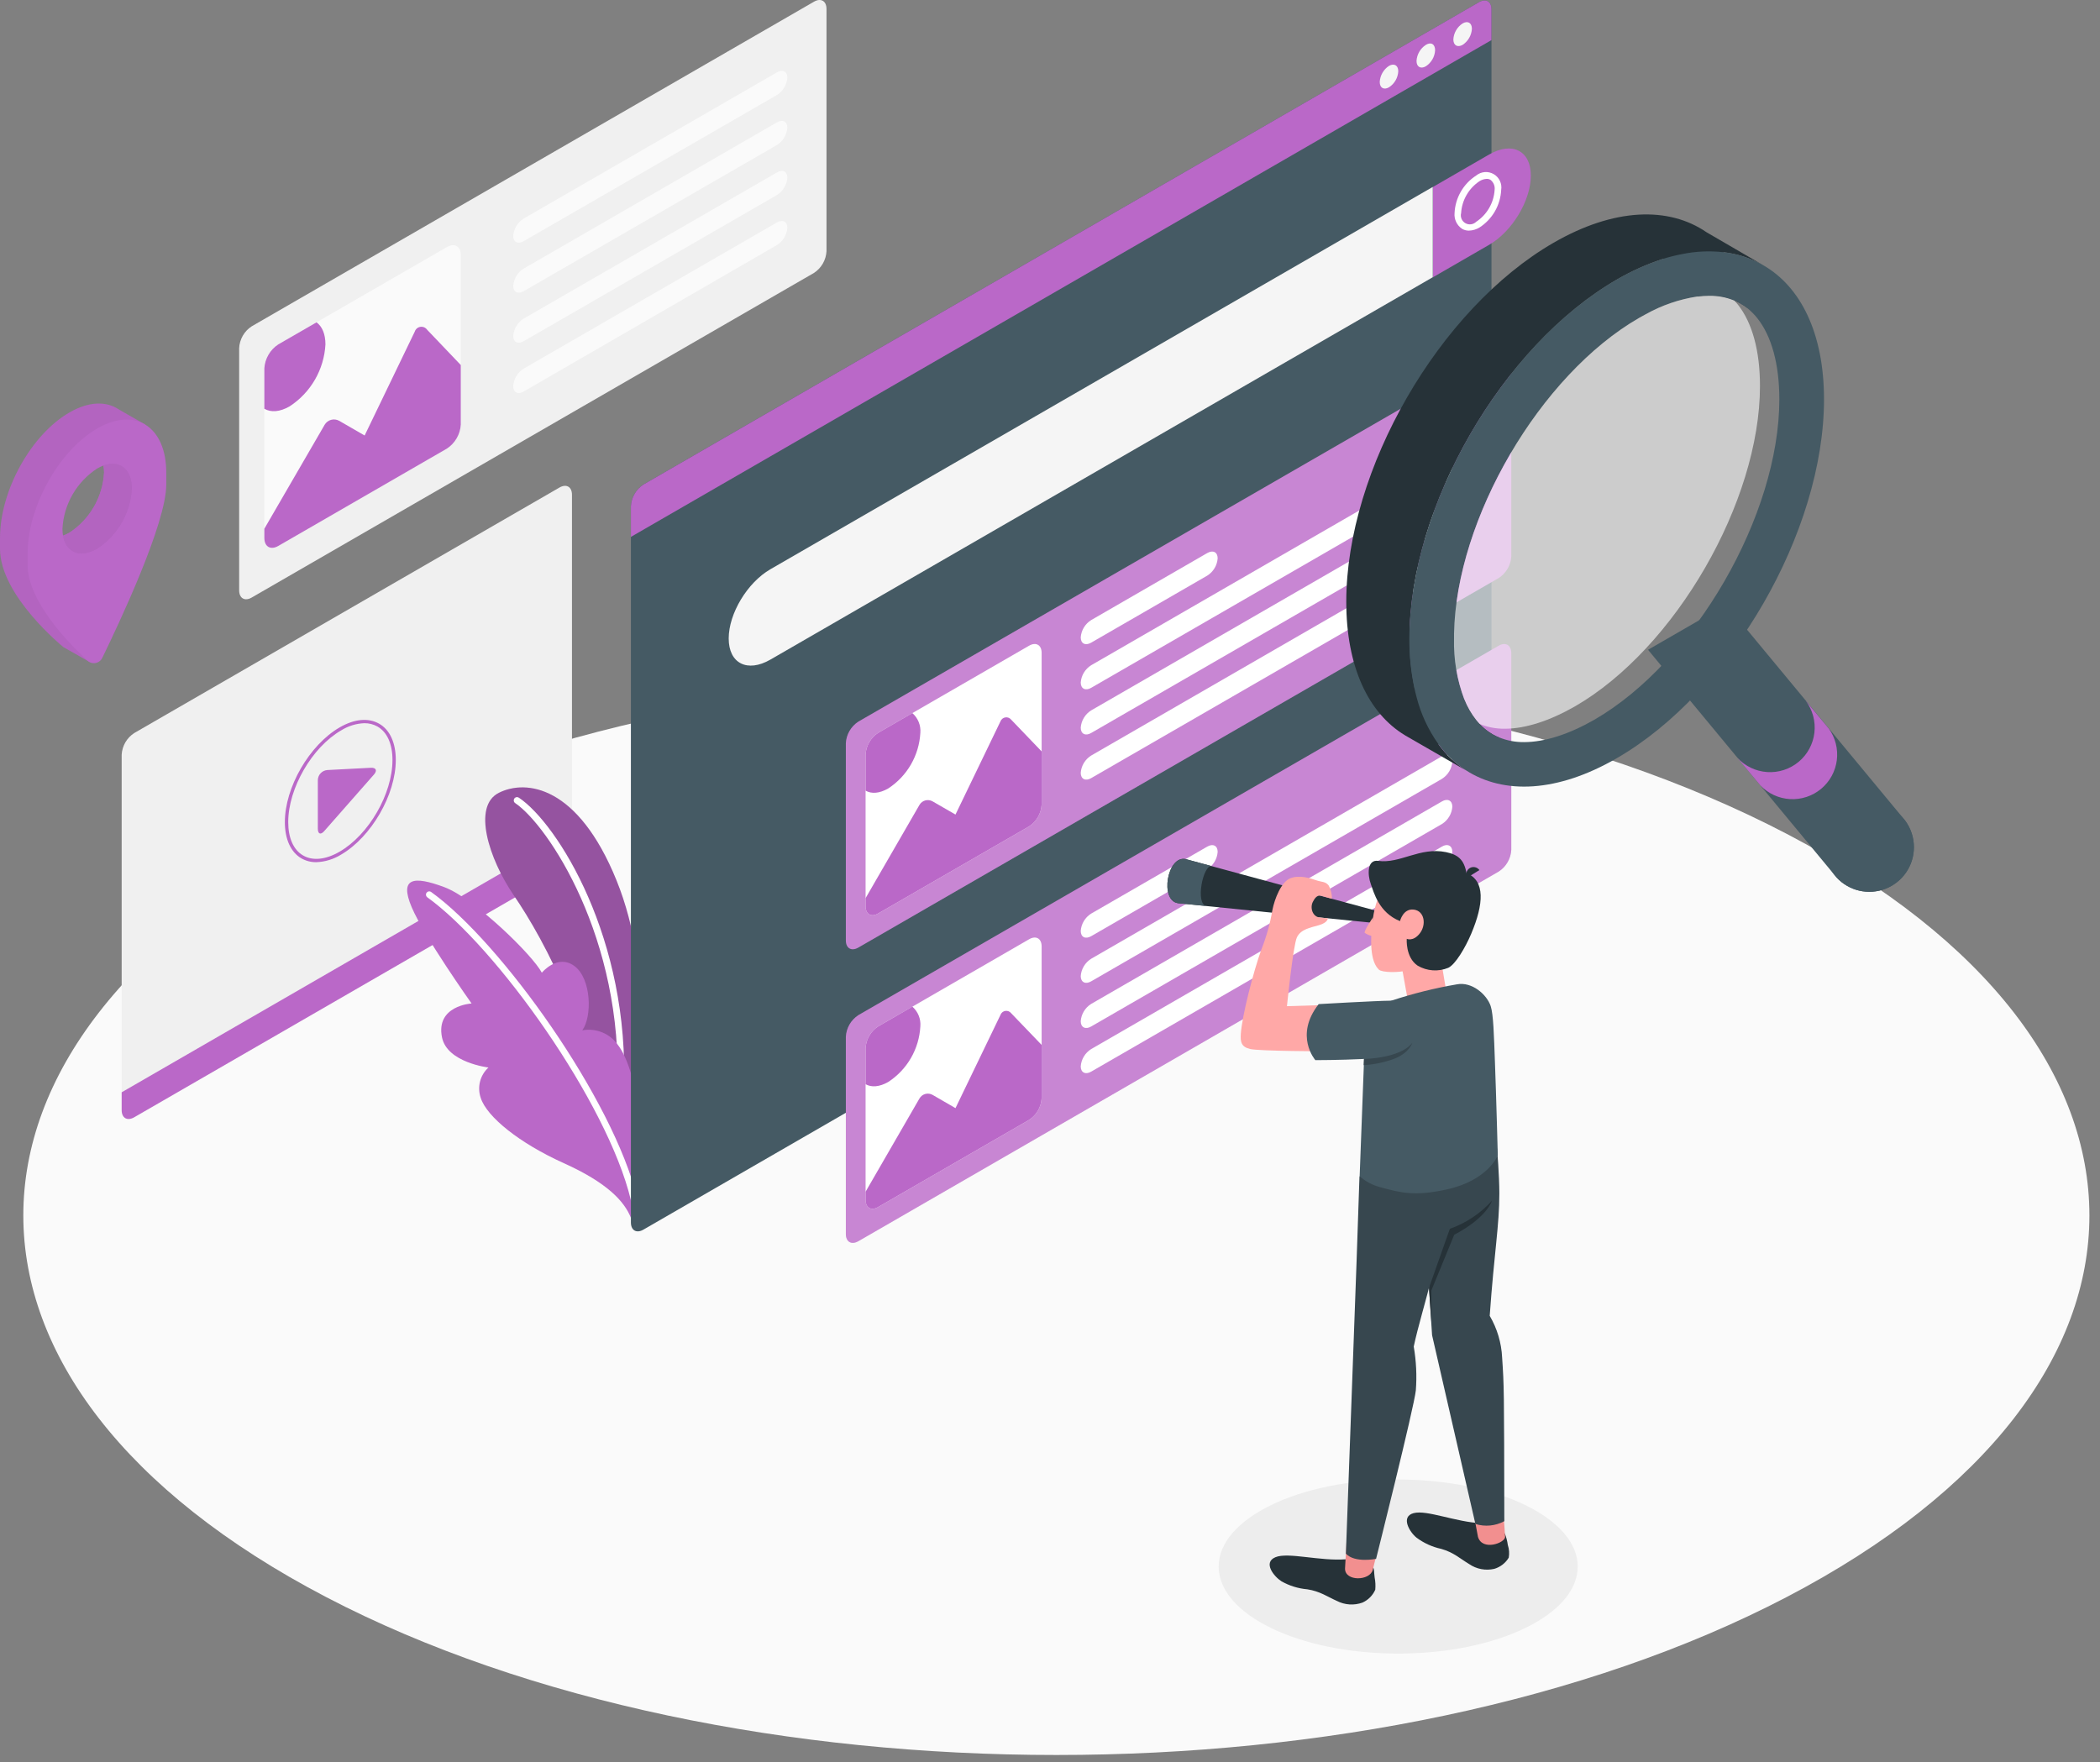 <svg width="193" height="162" viewBox="0 0 193 162" fill="none" xmlns="http://www.w3.org/2000/svg">
<rect x="0" y="0" width="193" height="162" fill="#808080" stroke="none"/>
<path d="M29.954 146.795C67.029 166.164 127.141 166.164 164.22 146.795C201.298 127.426 201.294 96.025 164.22 76.655C127.145 57.286 67.029 57.282 29.95 76.655C-7.129 96.029 -7.125 127.426 29.954 146.795Z" fill="#FAFAFA"/>
<path d="M128.5 152C137.613 152 145 148.418 145 144C145 139.582 137.613 136 128.5 136C119.387 136 112 139.582 112 144C112 148.418 119.387 152 128.5 152Z" fill="#EDEDED"/>
<path d="M21.98 32.005V54.264C21.98 54.994 22.493 55.295 23.131 54.928L74.808 25.088C75.143 24.87 75.421 24.576 75.621 24.23C75.821 23.884 75.936 23.496 75.959 23.097V0.821C75.959 0.09 75.441 -0.211 74.808 0.157L23.131 29.996C22.793 30.215 22.513 30.512 22.313 30.861C22.113 31.211 21.999 31.603 21.98 32.005Z" fill="#F0F0F0"/>
<path d="M25.578 31.655L41.066 22.716C41.778 22.305 42.349 22.637 42.349 23.456V39.019C42.325 39.463 42.196 39.895 41.973 40.279C41.75 40.664 41.439 40.99 41.066 41.231L25.578 50.175C24.87 50.582 24.294 50.25 24.294 49.431V33.877C24.318 33.432 24.447 32.998 24.67 32.612C24.893 32.227 25.204 31.898 25.578 31.655Z" fill="#FAFAFA"/>
<path d="M38.119 30.483L33.512 40.032L31.167 38.678C30.942 38.555 30.677 38.524 30.43 38.592C30.182 38.659 29.97 38.82 29.839 39.041L24.294 48.604V49.44C24.294 50.259 24.87 50.591 25.578 50.184L41.066 41.24C41.438 40.998 41.749 40.672 41.971 40.287C42.194 39.903 42.324 39.471 42.349 39.028V33.554L39.252 30.306C39.182 30.209 39.088 30.133 38.978 30.087C38.868 30.041 38.748 30.026 38.63 30.045C38.513 30.063 38.403 30.114 38.312 30.191C38.222 30.268 38.155 30.369 38.119 30.483Z" fill="#BA68C8"/>
<path d="M26.622 37.351C27.579 36.727 28.375 35.886 28.947 34.896C29.518 33.907 29.848 32.796 29.91 31.655C29.91 30.695 29.6 30 29.091 29.629L25.578 31.655C25.205 31.898 24.895 32.224 24.672 32.609C24.449 32.993 24.32 33.424 24.294 33.868V37.572C24.901 37.926 25.715 37.873 26.622 37.351Z" fill="#BA68C8"/>
<path d="M48.129 20.092L71.401 6.653C71.932 6.348 72.361 6.564 72.361 7.14C72.338 7.462 72.238 7.774 72.072 8.051C71.905 8.328 71.675 8.562 71.401 8.733L48.129 22.168C47.597 22.473 47.168 22.256 47.168 21.681C47.192 21.359 47.292 21.048 47.459 20.772C47.625 20.496 47.855 20.263 48.129 20.092Z" fill="#FAFAFA"/>
<path d="M48.129 24.69L71.401 11.251C71.932 10.945 72.361 11.162 72.361 11.738C72.338 12.06 72.238 12.372 72.072 12.649C71.905 12.926 71.675 13.159 71.401 13.331L48.129 26.765C47.597 27.071 47.168 26.854 47.168 26.283C47.192 25.961 47.291 25.648 47.458 25.372C47.624 25.095 47.854 24.861 48.129 24.69Z" fill="#FAFAFA"/>
<path d="M48.129 29.288L71.401 15.853C71.932 15.548 72.361 15.764 72.361 16.335C72.338 16.658 72.238 16.97 72.072 17.247C71.905 17.524 71.675 17.757 71.401 17.928L48.129 31.363C47.597 31.673 47.168 31.456 47.168 30.881C47.192 30.559 47.291 30.246 47.458 29.97C47.624 29.693 47.854 29.459 48.129 29.288Z" fill="#FAFAFA"/>
<path d="M48.129 33.886L71.401 20.451C71.932 20.145 72.361 20.362 72.361 20.938C72.337 21.259 72.237 21.571 72.071 21.847C71.904 22.123 71.674 22.355 71.401 22.526L48.129 35.988C47.597 36.293 47.168 36.076 47.168 35.501C47.188 35.175 47.286 34.858 47.453 34.577C47.62 34.296 47.851 34.059 48.129 33.886Z" fill="#FAFAFA"/>
<path d="M11.182 102.038V69.376C11.204 68.977 11.319 68.588 11.519 68.242C11.719 67.896 11.998 67.602 12.333 67.385L51.416 44.816C52.049 44.449 52.567 44.745 52.567 45.48V78.142C52.545 78.541 52.429 78.929 52.229 79.275C52.029 79.621 51.751 79.915 51.416 80.133L12.333 102.702C11.696 103.069 11.182 102.773 11.182 102.038Z" fill="#F0F0F0"/>
<path d="M11.182 100.405V102.038C11.182 102.773 11.696 103.069 12.333 102.702L51.416 80.134C51.751 79.915 52.029 79.621 52.229 79.275C52.429 78.929 52.545 78.541 52.567 78.142V76.505L11.182 100.405Z" fill="#BA68C8"/>
<path d="M30.091 70.783L34.074 70.575C34.561 70.549 34.694 70.823 34.37 71.195L29.795 76.399C29.472 76.766 29.211 76.664 29.211 76.177V71.717C29.212 71.479 29.304 71.25 29.468 71.077C29.631 70.904 29.854 70.799 30.091 70.783Z" fill="#BA68C8"/>
<path d="M29.065 79.253C28.587 79.259 28.117 79.138 27.702 78.903C26.719 78.332 26.18 77.133 26.18 75.567C26.18 72.372 28.432 68.486 31.202 66.871C32.57 66.079 33.857 65.96 34.849 66.526C35.84 67.092 36.375 68.296 36.375 69.858C36.375 73.058 34.118 76.939 31.353 78.554C30.664 78.983 29.875 79.224 29.065 79.253ZM33.49 66.477C32.734 66.507 31.998 66.734 31.357 67.137C28.671 68.686 26.489 72.469 26.489 75.567C26.489 77.036 26.976 78.129 27.861 78.638C28.746 79.147 29.932 79.027 31.202 78.293C33.888 76.739 36.07 72.982 36.07 69.858C36.07 68.389 35.583 67.3 34.698 66.787C34.328 66.58 33.91 66.473 33.486 66.477H33.49Z" fill="#BA68C8"/>
<path d="M13.338 39.023L10.917 37.634C9.762 36.859 8.156 36.891 6.381 37.917C2.841 39.953 0 45.117 0 49.454V50.441C0 54.777 5.832 59.486 5.832 59.486L8.213 60.835C8.213 60.835 6.784 59.202 6.948 58.866C8.527 55.662 12.754 46.608 12.754 43.068V42.081C12.762 41.367 12.672 40.655 12.483 39.966L12.754 40.121L13.338 39.023ZM6.377 48.967C4.607 49.985 3.186 49.157 3.186 47.126C4.133 46.975 6.518 42.904 6.377 41.599C8.147 40.581 9.563 41.409 9.567 43.44C9.507 44.547 9.187 45.624 8.633 46.585C8.078 47.545 7.306 48.361 6.377 48.967Z" fill="#BA68C8"/>
<g opacity="0.2">
<path opacity="0.2" d="M13.338 39.023L10.917 37.634C9.762 36.859 8.156 36.891 6.381 37.917C2.841 39.953 0 45.117 0 49.454V50.441C0 54.777 5.832 59.486 5.832 59.486L8.213 60.835C8.213 60.835 6.784 59.202 6.948 58.866C8.527 55.662 12.754 46.608 12.754 43.068V42.081C12.762 41.367 12.672 40.655 12.483 39.966L12.754 40.121L13.338 39.023ZM6.377 48.967C4.607 49.985 3.186 49.157 3.186 47.126C4.133 46.975 6.518 42.904 6.377 41.599C8.147 40.581 9.563 41.409 9.567 43.44C9.507 44.547 9.187 45.624 8.633 46.585C8.078 47.545 7.306 48.361 6.377 48.967Z" fill="black"/>
</g>
<path d="M13.338 39.024C13.311 39.005 13.283 38.989 13.253 38.975C12.116 38.338 10.598 38.426 8.926 39.391C6.403 40.851 4.222 43.909 3.173 47.126C2.767 48.35 2.552 49.629 2.536 50.919V51.919C2.536 55.26 6.319 59.136 8.058 60.742C8.096 60.776 8.136 60.807 8.178 60.835C8.28 60.898 8.394 60.939 8.513 60.954C8.632 60.97 8.753 60.961 8.868 60.927C8.983 60.893 9.09 60.836 9.181 60.758C9.273 60.681 9.347 60.585 9.399 60.477C10.904 57.379 15.28 48.139 15.28 44.546V43.559C15.307 41.329 14.55 39.754 13.338 39.024ZM5.792 49.237C5.756 49.027 5.738 48.813 5.739 48.6C5.798 47.492 6.117 46.414 6.67 45.453C7.224 44.492 7.997 43.675 8.926 43.068C9.111 42.961 9.305 42.87 9.505 42.794C10.992 42.254 12.116 43.108 12.116 44.909C12.056 46.016 11.736 47.093 11.182 48.052C10.628 49.012 9.854 49.827 8.926 50.432C7.363 51.343 6.062 50.795 5.792 49.237Z" fill="#BA68C8"/>
<path d="M12.116 44.913C12.057 46.02 11.737 47.097 11.182 48.057C10.628 49.017 9.855 49.832 8.926 50.436C7.364 51.321 6.063 50.795 5.793 49.237C5.995 49.166 6.191 49.075 6.377 48.967C7.305 48.361 8.077 47.545 8.631 46.584C9.184 45.624 9.504 44.547 9.563 43.44C9.565 43.225 9.546 43.01 9.505 42.798C10.992 42.258 12.116 43.112 12.116 44.913Z" fill="#BA68C8"/>
<g opacity="0.2">
<path opacity="0.2" d="M12.116 44.913C12.057 46.02 11.737 47.097 11.182 48.057C10.628 49.017 9.855 49.832 8.926 50.436C7.364 51.321 6.063 50.795 5.793 49.237C5.995 49.166 6.191 49.075 6.377 48.967C7.305 48.361 8.077 47.545 8.631 46.584C9.184 45.624 9.504 44.547 9.563 43.44C9.565 43.225 9.546 43.01 9.505 42.798C10.992 42.258 12.116 43.112 12.116 44.913Z" fill="black"/>
</g>
<path d="M58.612 99.857C58.612 99.857 60.209 89.679 56.66 80.926C53.111 72.173 48.328 71.633 45.85 72.876C43.371 74.12 44.965 78.974 47.177 82.236C50.124 86.515 54.992 95.728 54.833 104.003L58.612 99.857Z" fill="#BA68C8"/>
<path opacity="0.2" d="M58.612 99.857C58.612 99.857 60.209 89.679 56.66 80.926C53.111 72.173 48.328 71.633 45.85 72.876C43.371 74.12 44.965 78.974 47.177 82.236C50.124 86.515 54.992 95.728 54.833 104.003L58.612 99.857Z" fill="black"/>
<path d="M57.019 100.503C56.979 100.502 56.94 100.493 56.904 100.476C56.868 100.46 56.835 100.436 56.809 100.407C56.782 100.377 56.761 100.343 56.748 100.305C56.734 100.268 56.729 100.228 56.731 100.189C57.315 86.254 50.355 75.85 47.35 73.823C47.317 73.801 47.289 73.773 47.267 73.74C47.245 73.707 47.23 73.67 47.222 73.631C47.215 73.592 47.215 73.552 47.223 73.513C47.23 73.475 47.246 73.438 47.268 73.405C47.29 73.372 47.318 73.344 47.351 73.322C47.384 73.3 47.421 73.285 47.46 73.278C47.499 73.27 47.539 73.27 47.578 73.278C47.617 73.286 47.653 73.301 47.686 73.323C51.226 75.686 57.917 86.324 57.329 100.215C57.328 100.254 57.319 100.293 57.302 100.329C57.286 100.365 57.263 100.397 57.234 100.424C57.205 100.451 57.171 100.471 57.134 100.485C57.097 100.498 57.058 100.505 57.019 100.503Z" fill="white"/>
<path d="M57.983 111.942C57.377 110.42 55.811 108.72 51.788 106.906C47.766 105.092 44.739 102.671 44.181 100.919C44.014 100.435 43.992 99.912 44.118 99.416C44.245 98.919 44.514 98.471 44.894 98.126C44.894 98.126 41.101 97.684 40.623 95.361C40.026 92.431 43.34 92.241 43.34 92.241C43.34 92.241 38.99 86.117 37.836 83.391C36.681 80.665 38.013 80.501 40.818 81.541C43.624 82.581 48.969 87.816 49.797 89.413C49.797 89.413 51.244 87.643 52.802 88.807C54.359 89.971 54.434 93.454 53.514 94.71C54.135 94.595 54.776 94.661 55.359 94.903C55.943 95.144 56.444 95.549 56.802 96.069C58.386 98.144 58.908 103.335 58.908 103.335L57.983 111.942Z" fill="#BA68C8"/>
<path d="M58.267 110.526C58.199 110.525 58.134 110.502 58.081 110.461C58.029 110.419 57.991 110.361 57.975 110.296C55.824 101.335 45.615 87.033 39.274 82.484C39.241 82.46 39.214 82.431 39.193 82.398C39.172 82.364 39.158 82.327 39.151 82.288C39.145 82.249 39.146 82.209 39.155 82.17C39.163 82.132 39.18 82.095 39.203 82.063C39.226 82.031 39.255 82.003 39.288 81.982C39.322 81.961 39.359 81.947 39.398 81.941C39.437 81.934 39.477 81.935 39.516 81.944C39.554 81.953 39.591 81.969 39.623 81.992C46.044 86.599 56.382 101.083 58.563 110.154C58.58 110.232 58.566 110.314 58.524 110.382C58.482 110.45 58.415 110.498 58.337 110.517L58.267 110.526Z" fill="white"/>
<path d="M138.368 20.291C138.315 20.291 138.263 20.277 138.217 20.252L136.974 19.53C136.939 19.511 136.909 19.484 136.885 19.453C136.861 19.422 136.843 19.386 136.833 19.348C136.823 19.309 136.82 19.269 136.825 19.23C136.83 19.191 136.843 19.153 136.863 19.119C136.883 19.084 136.909 19.055 136.94 19.03C136.972 19.006 137.008 18.989 137.046 18.978C137.084 18.968 137.124 18.965 137.163 18.971C137.202 18.976 137.24 18.988 137.275 19.008L138.518 19.73C138.552 19.749 138.582 19.776 138.607 19.807C138.631 19.838 138.648 19.874 138.659 19.912C138.669 19.951 138.672 19.99 138.667 20.03C138.661 20.069 138.648 20.107 138.629 20.141C138.602 20.187 138.564 20.225 138.518 20.251C138.472 20.278 138.42 20.292 138.368 20.291Z" fill="white"/>
<path d="M57.983 46.529V112.367C57.983 113.101 58.497 113.398 59.13 113.031L135.925 68.694C136.259 68.476 136.537 68.182 136.737 67.836C136.937 67.49 137.053 67.102 137.075 66.703V0.865C137.075 0.13 136.558 -0.166 135.925 0.201L59.13 44.537C58.796 44.756 58.518 45.05 58.319 45.396C58.119 45.742 58.005 46.13 57.983 46.529Z" fill="#455A64"/>
<path d="M66.971 58.689C66.971 60.986 68.684 61.853 70.803 60.632L131.681 25.482V17.181L70.803 52.326C68.684 53.551 66.971 56.397 66.971 58.689Z" fill="#F5F5F5"/>
<path d="M136.858 14.203C138.974 12.981 140.691 13.848 140.691 16.141C140.691 18.433 138.974 21.283 136.858 22.504L131.703 25.482V17.181L136.858 14.203Z" fill="#BA68C8"/>
<path d="M135 21.199C134.78 21.202 134.562 21.145 134.372 21.035C134.136 20.878 133.948 20.66 133.827 20.404C133.705 20.149 133.655 19.865 133.681 19.584C133.713 18.891 133.91 18.216 134.257 17.616C134.603 17.015 135.089 16.506 135.673 16.132C135.895 15.95 136.168 15.841 136.455 15.818C136.742 15.795 137.028 15.86 137.277 16.004C137.526 16.148 137.725 16.364 137.848 16.625C137.971 16.884 138.012 17.176 137.965 17.459C137.932 18.152 137.734 18.826 137.388 19.427C137.041 20.027 136.556 20.536 135.973 20.911C135.68 21.091 135.344 21.19 135 21.199ZM136.642 16.442C136.404 16.453 136.174 16.527 135.973 16.654C135.485 16.979 135.078 17.412 134.785 17.921C134.491 18.429 134.32 18.998 134.283 19.584C134.237 19.76 134.251 19.946 134.321 20.114C134.392 20.282 134.515 20.422 134.673 20.513C134.831 20.604 135.014 20.641 135.194 20.617C135.375 20.594 135.543 20.512 135.673 20.385C136.162 20.06 136.569 19.627 136.862 19.119C137.156 18.61 137.327 18.041 137.363 17.455C137.386 17.28 137.362 17.101 137.293 16.938C137.225 16.775 137.115 16.633 136.974 16.526C136.873 16.468 136.758 16.439 136.642 16.442Z" fill="white"/>
<path d="M137.744 32.373L78.888 66.332C78.553 66.549 78.273 66.843 78.073 67.189C77.873 67.535 77.758 67.924 77.738 68.323V86.435C77.738 87.17 78.251 87.466 78.888 87.099L137.744 53.127C138.079 52.909 138.358 52.615 138.558 52.269C138.757 51.923 138.873 51.535 138.894 51.135V33.036C138.872 32.302 138.359 32.005 137.744 32.373Z" fill="#BA68C8"/>
<path opacity="0.2" d="M137.744 32.373L78.888 66.332C78.553 66.549 78.273 66.843 78.073 67.189C77.873 67.535 77.758 67.924 77.738 68.323V86.435C77.738 87.17 78.251 87.466 78.888 87.099L137.744 53.127C138.079 52.909 138.358 52.615 138.558 52.269C138.757 51.923 138.873 51.535 138.894 51.135V33.036C138.872 32.302 138.359 32.005 137.744 32.373Z" fill="white"/>
<path d="M100.284 56.999L110.949 50.839C111.48 50.533 111.909 50.75 111.909 51.325C111.885 51.647 111.786 51.959 111.619 52.235C111.452 52.511 111.222 52.743 110.949 52.914L100.284 59.074C99.753 59.379 99.324 59.163 99.324 58.587C99.348 58.266 99.447 57.954 99.614 57.678C99.781 57.402 100.011 57.169 100.284 56.999Z" fill="white"/>
<path d="M99.324 62.738C99.324 63.313 99.766 63.53 100.284 63.225L132.522 44.612C132.795 44.441 133.024 44.207 133.19 43.93C133.356 43.653 133.454 43.341 133.478 43.02C133.478 42.449 133.035 42.232 132.522 42.537L100.284 61.15C100.011 61.32 99.781 61.553 99.614 61.829C99.447 62.105 99.348 62.417 99.324 62.738Z" fill="white"/>
<path d="M99.324 66.889C99.324 67.464 99.766 67.681 100.284 67.376L132.522 48.763C132.795 48.591 133.024 48.358 133.19 48.081C133.356 47.804 133.454 47.492 133.478 47.17C133.478 46.599 133.035 46.383 132.522 46.688L100.284 65.3C100.011 65.471 99.781 65.704 99.614 65.98C99.447 66.256 99.348 66.567 99.324 66.889Z" fill="white"/>
<path d="M99.324 71.04C99.324 71.615 99.766 71.832 100.284 71.526L132.522 52.914C132.795 52.742 133.024 52.508 133.19 52.232C133.356 51.955 133.454 51.643 133.478 51.321C133.478 50.75 133.035 50.533 132.522 50.839L100.284 69.451C100.011 69.622 99.781 69.855 99.614 70.131C99.447 70.407 99.348 70.718 99.324 71.04Z" fill="white"/>
<path d="M80.703 67.367L94.58 59.353C95.217 58.99 95.731 59.287 95.731 60.017V73.969C95.709 74.368 95.594 74.757 95.394 75.103C95.194 75.449 94.915 75.743 94.58 75.961L80.703 83.97C80.07 84.338 79.552 84.041 79.552 83.311V69.358C79.573 68.959 79.689 68.571 79.889 68.225C80.089 67.879 80.368 67.585 80.703 67.367Z" fill="white"/>
<path d="M91.943 66.318L87.814 74.876L85.712 73.664C85.509 73.547 85.268 73.515 85.041 73.576C84.815 73.636 84.621 73.784 84.504 73.987L79.552 82.559V83.307C79.552 84.041 80.07 84.338 80.703 83.97L94.58 75.961C94.915 75.743 95.194 75.449 95.394 75.103C95.594 74.757 95.709 74.368 95.731 73.969V69.071L92.938 66.159C92.875 66.078 92.791 66.015 92.695 65.977C92.599 65.939 92.495 65.928 92.393 65.944C92.292 65.96 92.196 66.004 92.117 66.07C92.038 66.135 91.977 66.221 91.943 66.318Z" fill="#BA68C8"/>
<path d="M81.636 72.474C82.494 71.914 83.208 71.16 83.72 70.272C84.232 69.385 84.528 68.39 84.584 67.367C84.613 67.027 84.562 66.686 84.434 66.37C84.306 66.053 84.106 65.772 83.849 65.548L80.703 67.367C80.368 67.585 80.089 67.879 79.889 68.225C79.689 68.571 79.573 68.959 79.552 69.358V72.677C80.088 72.987 80.822 72.943 81.636 72.474Z" fill="#BA68C8"/>
<path d="M137.744 59.353L78.888 93.312C78.553 93.53 78.274 93.824 78.074 94.17C77.874 94.516 77.759 94.904 77.738 95.303V113.429C77.738 114.159 78.251 114.456 78.888 114.093L137.744 80.112C138.079 79.894 138.358 79.6 138.558 79.254C138.757 78.908 138.873 78.519 138.894 78.12V60.017C138.872 59.287 138.359 58.999 137.744 59.353Z" fill="#BA68C8"/>
<path opacity="0.2" d="M137.744 59.353L78.888 93.312C78.553 93.53 78.274 93.824 78.074 94.17C77.874 94.516 77.759 94.904 77.738 95.303V113.429C77.738 114.159 78.251 114.456 78.888 114.093L137.744 80.112C138.079 79.894 138.358 79.6 138.558 79.254C138.757 78.908 138.873 78.519 138.894 78.12V60.017C138.872 59.287 138.359 58.999 137.744 59.353Z" fill="white"/>
<path d="M100.284 83.979L110.949 77.824C111.48 77.518 111.909 77.735 111.909 78.306C111.886 78.629 111.787 78.941 111.62 79.218C111.453 79.494 111.223 79.728 110.949 79.899L100.284 86.055C99.753 86.36 99.324 86.143 99.324 85.572C99.347 85.25 99.446 84.938 99.613 84.661C99.78 84.384 100.01 84.15 100.284 83.979Z" fill="white"/>
<path d="M99.324 89.723C99.324 90.294 99.766 90.511 100.284 90.205L132.522 71.593C132.794 71.421 133.023 71.188 133.189 70.912C133.355 70.636 133.454 70.326 133.478 70.004C133.478 69.429 133.035 69.212 132.522 69.518L100.284 88.13C100.01 88.301 99.78 88.535 99.613 88.812C99.446 89.088 99.347 89.401 99.324 89.723Z" fill="white"/>
<path d="M99.324 93.874C99.324 94.445 99.766 94.662 100.284 94.356L132.522 75.744C132.794 75.572 133.023 75.339 133.189 75.063C133.355 74.787 133.454 74.476 133.478 74.155C133.478 73.58 133.035 73.363 132.522 73.668L100.284 92.281C100.01 92.452 99.78 92.686 99.613 92.963C99.446 93.239 99.347 93.552 99.324 93.874Z" fill="white"/>
<path d="M99.324 98.025C99.324 98.596 99.766 98.812 100.284 98.507L132.522 79.895C132.794 79.723 133.023 79.49 133.189 79.214C133.355 78.938 133.454 78.627 133.478 78.306C133.478 77.731 133.035 77.514 132.522 77.819L100.284 96.432C100.01 96.603 99.78 96.837 99.613 97.113C99.446 97.39 99.347 97.703 99.324 98.025Z" fill="white"/>
<path d="M80.703 94.352L94.58 86.338C95.217 85.971 95.731 86.267 95.731 87.002V100.95C95.71 101.349 95.595 101.738 95.395 102.084C95.195 102.43 94.916 102.724 94.58 102.941L80.703 110.955C80.07 111.323 79.552 111.026 79.552 110.292V96.343C79.573 95.944 79.689 95.556 79.889 95.21C80.089 94.864 80.368 94.57 80.703 94.352Z" fill="white"/>
<path d="M91.943 93.303L87.814 101.861L85.712 100.644C85.611 100.587 85.5 100.549 85.385 100.534C85.269 100.52 85.152 100.528 85.04 100.558C84.928 100.588 84.823 100.641 84.731 100.712C84.639 100.783 84.562 100.871 84.504 100.972L79.552 109.544V110.291C79.552 111.026 80.07 111.323 80.703 110.955L94.58 102.941C94.915 102.724 95.194 102.431 95.394 102.086C95.594 101.741 95.709 101.353 95.731 100.954V96.051L92.938 93.144C92.876 93.061 92.792 92.997 92.696 92.958C92.6 92.919 92.495 92.908 92.393 92.924C92.29 92.941 92.194 92.984 92.115 93.051C92.036 93.118 91.976 93.205 91.943 93.303Z" fill="#BA68C8"/>
<path d="M81.636 99.454C82.494 98.895 83.208 98.142 83.72 97.255C84.232 96.369 84.528 95.374 84.584 94.352C84.613 94.012 84.562 93.671 84.434 93.354C84.306 93.038 84.106 92.757 83.849 92.533L80.703 94.352C80.368 94.57 80.089 94.864 79.889 95.21C79.689 95.556 79.573 95.944 79.552 96.343V99.662C80.088 99.967 80.822 99.923 81.636 99.454Z" fill="#BA68C8"/>
<path d="M137.075 3.684V0.865C137.075 0.13 136.558 -0.166 135.925 0.201L59.134 44.537C58.799 44.755 58.52 45.049 58.32 45.395C58.12 45.741 58.005 46.129 57.983 46.529V49.352L137.075 3.684Z" fill="#BA68C8"/>
<path d="M127.654 6.056C127.407 6.218 127.201 6.437 127.053 6.693C126.906 6.95 126.82 7.238 126.804 7.534C126.804 8.078 127.185 8.299 127.654 8.025C127.903 7.865 128.11 7.647 128.259 7.391C128.407 7.135 128.493 6.847 128.508 6.551C128.508 6.007 128.128 5.786 127.654 6.056Z" fill="#F5F5F5"/>
<path d="M131.039 4.126C130.791 4.288 130.584 4.507 130.436 4.763C130.287 5.02 130.202 5.308 130.185 5.604C130.185 6.149 130.57 6.365 131.039 6.095C131.288 5.934 131.496 5.716 131.644 5.459C131.793 5.202 131.878 4.914 131.893 4.617C131.893 4.051 131.513 3.834 131.039 4.126Z" fill="#F5F5F5"/>
<path d="M134.424 2.153C134.175 2.313 133.968 2.53 133.82 2.787C133.671 3.043 133.586 3.331 133.57 3.626C133.57 4.171 133.951 4.392 134.424 4.122C134.672 3.959 134.878 3.741 135.025 3.484C135.173 3.228 135.258 2.94 135.274 2.644C135.274 2.1 134.894 1.878 134.424 2.153Z" fill="#F5F5F5"/>
<path d="M138.301 140.962C138.435 141.303 138.527 141.658 138.576 142.02C138.7 142.395 138.729 142.795 138.66 143.184C138.362 143.68 137.888 144.047 137.332 144.211C136.937 144.302 136.527 144.309 136.128 144.233C135.73 144.157 135.352 143.999 135.018 143.768C134.208 143.286 133.602 142.697 132.451 142.374C131.631 142.197 130.858 141.846 130.185 141.343C129.548 140.834 128.699 139.418 129.915 139.091C131.132 138.763 133.783 139.918 136.195 140.024L138.301 140.962Z" fill="#263238"/>
<path d="M138.186 139.369C138.186 139.369 138.328 141.06 138.328 141.268C138.328 141.839 136.221 142.595 135.832 141.268L135.496 139.471L138.186 139.369Z" fill="#F28F8F"/>
<path d="M135.602 102.282C136.326 103.347 136.989 104.452 137.589 105.592C137.589 105.592 137.797 108.052 137.797 109.69C137.797 112.699 137.332 115.022 136.912 120.952C137.596 122.118 137.988 123.433 138.053 124.784C138.23 127.47 138.235 127.439 138.253 139.83C137.849 140.047 137.407 140.182 136.951 140.226C136.495 140.27 136.035 140.223 135.597 140.086L131.615 122.735L131.172 115.925L129.924 107.459L135.602 102.282Z" fill="#37474F"/>
<path d="M126.176 144.065C126.318 144.211 126.269 144.507 126.335 144.994C126.409 145.368 126.428 145.751 126.393 146.131C126.161 146.657 125.741 147.078 125.216 147.313C124.834 147.45 124.428 147.508 124.023 147.481C123.618 147.454 123.222 147.344 122.862 147.158C122.003 146.777 121.326 146.273 120.145 146.091C119.308 146.019 118.498 145.767 117.768 145.352C117.074 144.91 116.051 143.626 117.22 143.14C118.388 142.653 121.317 143.525 123.72 143.33L126.176 144.065Z" fill="#263238"/>
<path d="M126.729 141.94C126.729 141.94 126.287 143.87 126.167 144.299C125.902 145.33 123.614 145.383 123.614 144.193L123.769 141.449L126.729 141.94Z" fill="#F28F8F"/>
<path d="M130.438 102.808C131.584 105.061 132.69 107.048 132.725 109.446C132.81 114.522 130.703 120.111 129.929 123.779C130.159 125.107 130.225 126.458 130.123 127.802C129.969 129.337 126.468 143.29 126.468 143.29C126.468 143.29 124.521 143.697 123.694 142.817L124.676 115.951L124.942 108.15L130.438 102.808Z" fill="#37474F"/>
<path d="M128.862 89.05L129.584 93.046L133.195 92.781L132.438 88.254L128.862 89.05Z" fill="#FFA8A7"/>
<path d="M137.004 92.489C136.646 91.404 135.27 90.223 133.907 90.48C131.86 90.828 129.842 91.331 127.871 91.984C126.61 92.427 125.459 93.529 125.353 97.68L124.959 108.123C125.504 108.608 126.159 108.954 126.866 109.132C128.782 109.659 130.048 109.973 132.96 109.335C136.752 108.508 137.655 106.211 137.655 106.211C137.655 106.211 137.509 100.684 137.394 97.68C137.301 95.126 137.248 93.237 137.004 92.489Z" fill="#455A64"/>
<path d="M127.322 83.948L108.935 78.961C107.272 78.673 106.577 82.736 108.241 83.019L127.123 84.926L127.322 83.948Z" fill="#263238"/>
<path d="M122.034 92.374L118.277 92.489C118.277 92.489 118.843 86.9 119.193 86.165C119.543 85.43 120.379 85.28 121.211 85.046C122.043 84.811 122.038 84.413 122.038 84.413L121.291 84.338C120.636 84.271 120.375 83.452 120.658 82.899C120.795 82.643 121.016 82.236 121.414 82.346L122.406 82.616C122.421 82.179 122.312 81.746 122.092 81.368C121.76 81.001 121.538 81.116 120.875 80.886C120.383 80.713 119.379 80.408 118.569 80.74C117.759 81.072 117.144 82.594 116.936 83.669C116.726 84.913 116.385 86.13 115.918 87.302C115.197 89.294 114.148 93.383 114.038 95.02C113.989 95.777 114.06 96.228 114.901 96.427C115.741 96.626 121.928 96.64 121.928 96.64L122.034 92.374Z" fill="#FFA8A7"/>
<path d="M126.19 84.32C126.19 84.32 125.304 85.612 125.428 85.754C125.628 85.887 125.85 85.984 126.083 86.041L126.19 84.32Z" fill="#FFA8A7"/>
<path d="M128.858 80.24C128.017 80.682 126.566 81.448 126.163 84.528C125.751 87.687 126.296 88.705 126.72 89.126C127.012 89.409 128.579 89.427 129.376 89.188C130.358 88.895 132.575 88.05 133.588 86.426C134.779 84.514 135.044 81.957 133.703 80.939C133.021 80.421 132.219 80.086 131.371 79.963C130.523 79.841 129.659 79.936 128.858 80.24Z" fill="#FFA8A7"/>
<path d="M131.332 118.372L133.248 112.955C134.733 112.429 136.064 111.541 137.12 110.371C137.12 110.371 136.677 111.915 133.65 113.5L131.548 118.624V121.474L131.332 118.372Z" fill="#263238"/>
<path d="M125.99 81.28C126.265 82.037 126.729 83.895 128.667 84.669C128.667 84.669 128.946 83.488 129.937 83.612C130.929 83.736 131.101 85.006 130.491 85.793C129.88 86.581 129.287 86.298 129.287 86.298C129.287 86.298 129.154 87.993 130.287 88.763C130.709 89.011 131.183 89.159 131.671 89.193C132.159 89.228 132.649 89.149 133.102 88.962C133.752 88.665 134.677 87.103 135.217 85.82C136.358 83.112 136.522 80.952 134.774 80.253C134.557 79.023 134.004 78.558 132.889 78.328C130.491 77.837 128.676 79.412 126.663 79.133C125.632 78.987 125.672 80.412 125.99 81.28Z" fill="#263238"/>
<path d="M134.832 80.682L135.965 79.979C135.866 79.841 135.718 79.746 135.552 79.712C135.386 79.679 135.213 79.71 135.069 79.8C134.925 79.889 134.82 80.031 134.776 80.194C134.732 80.358 134.752 80.533 134.832 80.682Z" fill="#263238"/>
<path d="M121.193 92.299C121.193 92.299 126.481 91.993 127.831 91.984C129.181 91.975 130.615 94.281 129.774 95.852C129.216 96.883 127.477 97.237 125.287 97.343C123.096 97.45 120.888 97.45 120.888 97.45C120.888 97.45 118.919 95.206 121.193 92.299Z" fill="#455A64"/>
<path d="M125.353 97.343C125.353 97.343 128.703 97.299 129.8 95.852C129.8 95.852 129.544 96.737 128.243 97.281C127.31 97.64 126.328 97.852 125.331 97.91L125.353 97.343Z" fill="#37474F"/>
<path d="M108.935 78.961C107.272 78.673 106.577 82.736 108.241 83.019L110.896 83.284C109.816 83.174 110.564 79.399 111.387 79.62L108.935 78.961Z" fill="#455A64"/>
<path d="M175.898 77.877C175.898 78.701 175.65 79.505 175.186 80.186C174.722 80.867 174.064 81.392 173.297 81.693C172.53 81.994 171.691 82.057 170.888 81.874C170.085 81.69 169.355 81.269 168.795 80.665L168.525 80.337C167.896 79.497 167.612 78.448 167.734 77.405C167.855 76.362 168.372 75.406 169.178 74.733C169.984 74.06 171.018 73.723 172.066 73.79C173.113 73.857 174.095 74.323 174.809 75.094L175.088 75.43C175.614 76.138 175.897 76.996 175.898 77.877Z" fill="#455A64"/>
<path d="M175.898 77.877C175.898 78.701 175.65 79.505 175.186 80.186C174.722 80.867 174.064 81.392 173.297 81.693C172.53 81.994 171.691 82.057 170.888 81.874C170.084 81.69 169.355 81.269 168.795 80.665L168.525 80.337L151.462 59.729L158.653 55.578L174.809 75.085L175.088 75.421C175.615 76.131 175.899 76.993 175.898 77.877Z" fill="#455A64"/>
<path d="M161.781 72.191C162.498 72.942 163.473 73.394 164.51 73.454C165.547 73.514 166.568 73.178 167.366 72.514C168.165 71.85 168.682 70.908 168.812 69.878C168.943 68.848 168.677 67.806 168.07 66.964L165.959 64.42C166.59 65.26 166.874 66.311 166.752 67.355C166.63 68.398 166.112 69.356 165.305 70.028C164.498 70.701 163.463 71.038 162.414 70.969C161.365 70.9 160.383 70.431 159.671 69.659L161.781 72.191Z" fill="#BA68C8"/>
<path d="M158.378 23.181C159.667 23.325 160.912 23.73 162.038 24.372L156.847 21.354C153.365 18.96 148.351 19.101 142.779 22.314C132.261 28.39 123.729 43.166 123.729 55.317C123.729 61.287 125.76 65.553 129.11 67.579L129.181 67.624L134.721 70.814C133.739 70.175 132.882 69.36 132.194 68.411C133.559 68.561 134.94 68.481 136.279 68.177C136.766 68.071 137.257 67.942 137.757 67.783C137.691 67.763 137.628 67.738 137.567 67.708C137.3 67.583 137.046 67.435 136.805 67.265C136.37 66.962 135.982 66.595 135.655 66.177C135.208 65.604 134.844 64.971 134.575 64.296C134.215 64.348 133.851 64.375 133.486 64.376C132.625 64.393 131.77 64.222 130.982 63.876C130.797 63.791 130.619 63.695 130.446 63.588C130.291 63.49 130.137 63.375 130.004 63.26C129.684 61.762 129.528 60.234 129.539 58.702C129.539 46.555 138.071 31.775 148.599 25.699C149.943 24.915 151.367 24.277 152.847 23.796C153.246 23.959 153.621 24.175 153.962 24.438C154.323 24.715 154.649 25.036 154.931 25.394C155.38 25.968 155.745 26.602 156.015 27.279C156.377 27.228 156.743 27.203 157.108 27.204C158.109 27.177 159.098 27.417 159.976 27.898C160.198 28.02 160.409 28.159 160.609 28.314C160.529 27.96 160.445 27.611 160.343 27.279C159.943 25.805 159.277 24.416 158.378 23.181Z" fill="#263238"/>
<path d="M162.038 24.372L161.737 24.208C160.691 23.66 159.552 23.312 158.378 23.181C157.119 23.041 155.845 23.099 154.604 23.354C154.006 23.467 153.415 23.615 152.834 23.796C151.354 24.277 149.929 24.915 148.585 25.699C138.058 31.775 129.526 46.555 129.526 58.702C129.515 60.234 129.671 61.762 129.991 63.26C130.048 63.53 130.115 63.787 130.181 64.044C130.575 65.61 131.26 67.088 132.199 68.402C132.618 68.981 133.1 69.511 133.637 69.982C133.979 70.283 134.343 70.558 134.726 70.805C138.199 73.049 143.133 72.854 148.576 69.704C159.104 63.628 167.636 48.852 167.636 36.7C167.631 30.624 165.494 26.354 162.038 24.372ZM159.958 27.912C160.18 28.033 160.392 28.172 160.591 28.328C160.925 28.599 161.229 28.904 161.498 29.239C162.826 30.903 163.529 33.492 163.529 36.714C163.529 47.334 155.741 60.84 146.523 66.163C144.2 67.491 141.965 68.217 140.067 68.217C139.275 68.226 138.489 68.075 137.757 67.774C137.691 67.754 137.628 67.729 137.567 67.699C137.3 67.574 137.046 67.426 136.805 67.256C136.507 67.047 136.231 66.806 135.982 66.539C135.872 66.424 135.766 66.296 135.659 66.168C135.212 65.595 134.848 64.962 134.58 64.287C133.905 62.501 133.584 60.602 133.633 58.694C133.633 58.552 133.633 58.415 133.633 58.251C133.827 47.675 141.532 34.474 150.63 29.226C150.838 29.107 151.05 28.987 151.263 28.877C152.73 28.057 154.332 27.507 155.993 27.252C156.355 27.202 156.721 27.177 157.086 27.177C157.874 27.17 158.654 27.321 159.383 27.62C159.582 27.699 159.775 27.795 159.958 27.907V27.912Z" fill="#455A64"/>
<path opacity="0.6" d="M161.75 35.483C161.75 46.104 153.962 59.609 144.744 64.933C142.421 66.261 140.191 66.986 138.288 66.986C137.497 66.996 136.713 66.845 135.982 66.544C135.872 66.429 135.765 66.3 135.659 66.172C135.212 65.6 134.848 64.966 134.579 64.291C133.905 62.506 133.584 60.606 133.632 58.698C133.632 58.556 133.632 58.419 133.632 58.255C133.827 47.679 141.531 34.479 150.63 29.23C150.838 29.111 151.05 28.991 151.262 28.881C152.73 28.061 154.332 27.511 155.993 27.257C156.355 27.206 156.72 27.181 157.086 27.182C157.873 27.175 158.654 27.325 159.383 27.624C159.502 27.744 159.613 27.872 159.719 28C161.047 29.673 161.75 32.262 161.75 35.483Z" fill="white"/>
</svg>
